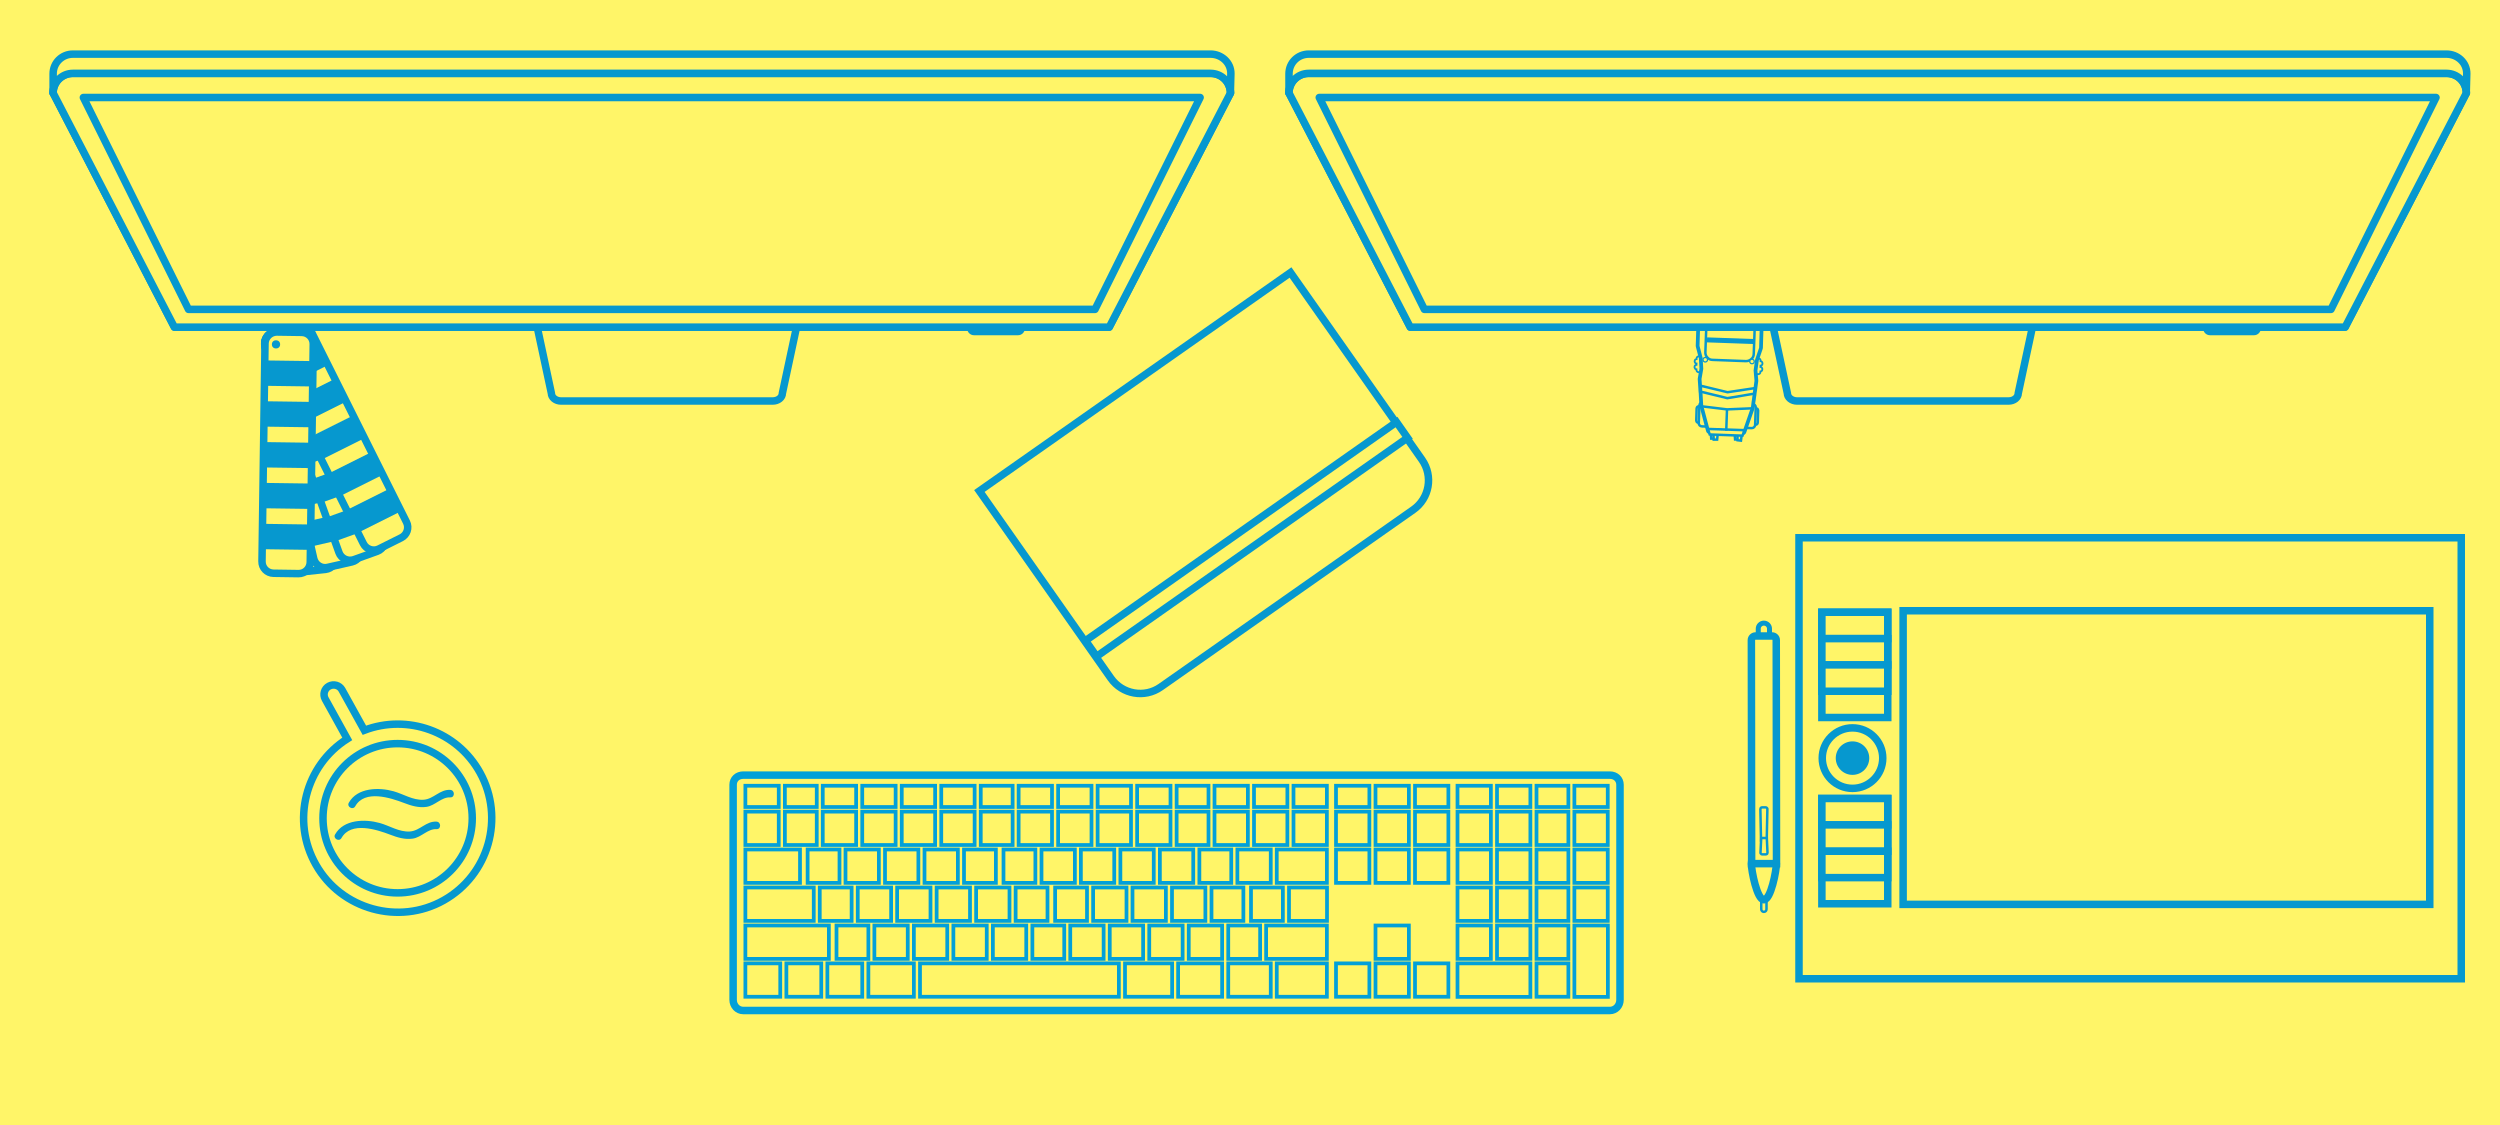 <?xml version="1.0" encoding="utf-8"?>
<!-- Generator: Adobe Illustrator 18.1.1, SVG Export Plug-In . SVG Version: 6.00 Build 0)  -->
<!DOCTYPE svg PUBLIC "-//W3C//DTD SVG 1.1//EN" "http://www.w3.org/Graphics/SVG/1.1/DTD/svg11.dtd">
<svg version="1.1" xmlns="http://www.w3.org/2000/svg" xmlns:xlink="http://www.w3.org/1999/xlink" x="0px" y="0px"
	 viewBox="0 0 2000 900" style="enable-background:new 0 0 2000 900;" xml:space="preserve">
<style type="text/css">
	.st0{fill:#FFF568;}
	.st1{fill:#FFF568;stroke:#0698CF;stroke-width:6;stroke-linecap:round;stroke-linejoin:round;stroke-miterlimit:10;}
	.st2{fill:#0698CF;}
	.st3{fill:#FFF568;stroke:#0698CF;stroke-width:6;stroke-miterlimit:10;}
	.st4{fill:none;stroke:#0698CF;stroke-width:4;stroke-miterlimit:10;}
	.st5{fill:#FFF568;stroke:#0698CF;stroke-width:4;stroke-miterlimit:10;}
	.st6{fill:#FFF568;stroke:#02A0D9;stroke-width:6;stroke-miterlimit:10;}
	.st7{fill:#FFF568;stroke:#02A0D9;stroke-width:3;stroke-miterlimit:10;}
	.st8{fill:none;stroke:#0698CF;stroke-width:3;stroke-miterlimit:10;}
	.st9{fill:none;stroke:#0698CF;stroke-width:6;stroke-linecap:round;stroke-linejoin:round;stroke-miterlimit:10;}
	.st10{fill:none;stroke:#0698CF;stroke-width:4;stroke-linecap:round;stroke-linejoin:round;stroke-miterlimit:10;}
	.st11{fill:none;stroke:#0698CF;stroke-width:2;stroke-miterlimit:10;}
	.st12{fill:none;stroke:#0698CF;stroke-width:2;stroke-linecap:round;stroke-linejoin:round;stroke-miterlimit:10;}
	.st13{fill:#FFF568;stroke:#0698CF;stroke-width:4;stroke-linecap:round;stroke-linejoin:round;stroke-miterlimit:10;}
</style>
<g id="Layer_3">
	<rect class="st0" width="2000" height="900"/>
</g>
<g id="color-bridge">
	<g>
		<g>
			<path class="st1" d="M220.3,265.6l19.8-2.1c5.1-0.5,9.7,3.2,10.3,8.3l18.4,173.4c0.5,5.1-3.2,9.7-8.3,10.3l-19.8,2.1
				c-5.1,0.5-9.7-3.2-10.3-8.3L212,275.9C211.5,270.8,215.2,266.2,220.3,265.6z"/>
			
				<rect x="228.2" y="417.3" transform="matrix(-0.994 0.105 -0.105 -0.994 538.524 826.35)" class="st2" width="38.6" height="20.3"/>
			
				<rect x="224.7" y="384.8" transform="matrix(-0.994 0.105 -0.105 -0.994 528.243 761.893)" class="st2" width="38.6" height="20.3"/>
			
				<rect x="221.3" y="352.3" transform="matrix(-0.994 0.105 -0.105 -0.994 517.961 697.436)" class="st2" width="38.6" height="20.3"/>
			
				<rect x="217.8" y="319.8" transform="matrix(-0.994 0.105 -0.105 -0.994 507.68 632.979)" class="st2" width="38.6" height="20.3"/>
			
				<rect x="214.4" y="287.3" transform="matrix(-0.994 0.105 -0.105 -0.994 497.398 568.521)" class="st2" width="38.6" height="20.3"/>
			<circle class="st2" cx="220.8" cy="275.5" r="3.3"/>
		</g>
		<g>
			<path class="st1" d="M219.1,265.7l19.4-4.4c5-1.2,10,2,11.2,7l38.9,170c1.2,5-2,10-7,11.2l-19.4,4.4c-5,1.2-10-2-11.2-7
				l-38.9-170C211,271.9,214.1,266.9,219.1,265.7z"/>
			
				<rect x="246" y="413" transform="matrix(-0.975 0.223 -0.223 -0.975 618.355 776.446)" class="st2" width="38.6" height="20.3"/>
			
				<rect x="238.8" y="381.1" transform="matrix(-0.975 0.223 -0.223 -0.975 596.864 715.154)" class="st2" width="38.6" height="20.3"/>
			
				<rect x="231.5" y="349.3" transform="matrix(-0.975 0.223 -0.223 -0.975 575.373 653.862)" class="st2" width="38.6" height="20.3"/>
			
				<rect x="224.2" y="317.4" transform="matrix(-0.975 0.223 -0.223 -0.975 553.881 592.571)" class="st2" width="38.6" height="20.3"/>
			
				<rect x="216.9" y="285.6" transform="matrix(-0.975 0.223 -0.223 -0.975 532.39 531.279)" class="st2" width="38.6" height="20.3"/>
			<circle class="st2" cx="220.8" cy="275.5" r="3.3"/>
		</g>
		<g>
			<path class="st1" d="M218,266l18.7-6.7c4.9-1.7,10.2,0.8,12,5.6l58.8,164.1c1.7,4.9-0.8,10.2-5.6,12l-18.7,6.7
				c-4.9,1.7-10.2-0.8-12-5.6L212.3,278C210.6,273.1,213.1,267.8,218,266z"/>
			
				<rect x="263.3" y="406.6" transform="matrix(-0.941 0.338 -0.338 -0.941 689.282 713.719)" class="st2" width="38.6" height="20.3"/>
			
				<rect x="252.3" y="375.9" transform="matrix(-0.941 0.338 -0.338 -0.941 657.49 657.716)" class="st2" width="38.6" height="20.3"/>
			
				<rect x="241.2" y="345.1" transform="matrix(-0.941 0.338 -0.338 -0.941 625.699 601.713)" class="st2" width="38.6" height="20.3"/>
			
				<rect x="230.2" y="314.3" transform="matrix(-0.941 0.338 -0.338 -0.941 593.907 545.711)" class="st2" width="38.6" height="20.3"/>
			
				<rect x="219.2" y="283.6" transform="matrix(-0.941 0.338 -0.338 -0.941 562.116 489.708)" class="st2" width="38.6" height="20.3"/>
			<circle class="st2" cx="220.8" cy="275.5" r="3.3"/>
		</g>
		<g>
			<path class="st1" d="M216.9,266.4l17.8-8.9c4.6-2.3,10.2-0.4,12.5,4.2l78,156c2.3,4.6,0.4,10.2-4.2,12.5l-17.8,8.9
				c-4.6,2.3-10.2,0.4-12.5-4.2l-78-156C210.4,274.3,212.3,268.7,216.9,266.4z"/>
			
				<rect x="279.7" y="398.3" transform="matrix(-0.894 0.447 -0.447 -0.894 749.039 639.992)" class="st2" width="38.6" height="20.3"/>
			
				<rect x="265.1" y="369" transform="matrix(-0.894 0.447 -0.447 -0.894 708.283 591.148)" class="st2" width="38.6" height="20.3"/>
			
				<rect x="250.5" y="339.8" transform="matrix(-0.894 0.447 -0.447 -0.894 667.526 542.304)" class="st2" width="38.6" height="20.3"/>
			
				<rect x="235.8" y="310.6" transform="matrix(-0.894 0.447 -0.447 -0.894 626.769 493.46)" class="st2" width="38.6" height="20.3"/>
			
				<rect x="221.2" y="281.3" transform="matrix(-0.894 0.447 -0.447 -0.894 586.013 444.616)" class="st2" width="38.6" height="20.3"/>
			<circle class="st2" cx="220.8" cy="275.5" r="3.3"/>
		</g>
		<g>
			<path class="st1" d="M221.5,265.6l19.9,0.3c5.2,0.1,9.3,4.3,9.2,9.5l-2.4,174.3c-0.1,5.2-4.3,9.3-9.5,9.2l-19.9-0.3
				c-5.2-0.1-9.3-4.3-9.2-9.5l2.4-174.3C212.1,269.7,216.3,265.6,221.5,265.6z"/>
			
				<rect x="209.9" y="419.3" transform="matrix(-1 -1.392811e-02 1.392811e-02 -1 452.363 862.116)" class="st2" width="38.6" height="20.3"/>
			
				<rect x="210.3" y="386.7" transform="matrix(-1 -1.392811e-02 1.392811e-02 -1 453.728 796.769)" class="st2" width="38.6" height="20.3"/>
			
				<rect x="210.8" y="354" transform="matrix(-1 -1.392811e-02 1.392811e-02 -1 455.094 731.422)" class="st2" width="38.6" height="20.3"/>
			
				<rect x="211.2" y="321.3" transform="matrix(-1 -1.392811e-02 1.392811e-02 -1 456.459 666.075)" class="st2" width="38.6" height="20.3"/>
			
				<rect x="211.7" y="288.6" transform="matrix(-1 -1.392811e-02 1.392811e-02 -1 457.825 600.728)" class="st2" width="38.6" height="20.3"/>
			<circle class="st2" cx="220.8" cy="275.5" r="3.3"/>
		</g>
	</g>
</g>
<g id="wacom-tablet">
	<g>
		<g>
			<g>
				<rect x="1439.2" y="430.2" class="st3" width="529.8" height="352.8"/>
			</g>
		</g>
		<rect x="1457.5" y="489.8" class="st3" width="52.7" height="84.2"/>
		<circle class="st3" cx="1482" cy="606.5" r="24.2"/>
		<circle class="st2" cx="1482" cy="606.5" r="13.4"/>
		<rect x="1522.5" y="488.6" class="st3" width="421.3" height="234.9"/>
		<rect x="1457.5" y="489.8" class="st3" width="52.7" height="21.1"/>
		<rect x="1457.5" y="510.9" class="st3" width="52.7" height="21.1"/>
		<rect x="1457.5" y="531.9" class="st3" width="52.7" height="21.1"/>
		<rect x="1457.5" y="638.8" class="st3" width="52.7" height="84.2"/>
		<rect x="1457.5" y="638.8" class="st3" width="52.7" height="21.1"/>
		<rect x="1457.5" y="659.9" class="st3" width="52.7" height="21.1"/>
		<rect x="1457.5" y="681" class="st3" width="52.7" height="21.1"/>
	</g>
</g>
<g id="wacom-pen">
	<g id="tip_4_">
		<path class="st4" d="M1411.1,728.5L1411.1,728.5c-0.6,0-1.1-0.5-1.1-1.1v-9.3c0-0.6,0.5-1.1,1.1-1.1l0,0c0.6,0,1.1,0.5,1.1,1.1
			v9.3C1412.2,728,1411.7,728.5,1411.1,728.5z"/>
		<path class="st0" d="M1411.1,728.5L1411.1,728.5c-0.6,0-1.1-0.5-1.1-1.1v-9.3c0-0.6,0.5-1.1,1.1-1.1l0,0c0.6,0,1.1,0.5,1.1,1.1
			v9.3C1412.2,728,1411.7,728.5,1411.1,728.5z"/>
	</g>
	<path id="eraser_1_" class="st5" d="M1411.1,519L1411.1,519c-2.5,0-4.5-2-4.5-4.5V503c0-2.5,2-4.5,4.5-4.5l0,0c2.5,0,4.5,2,4.5,4.5
		v11.5C1415.6,517,1413.6,519,1411.1,519z"/>
	<path id="tip_2_" class="st3" d="M1401.1,691c0-5.5,4.5-10,10-10c5.5,0,10,4.5,10,10c0,5.5-4.4,28.8-10,28.8
		C1405.6,719.8,1401.1,696.5,1401.1,691z"/>
	<path id="pen_1_" class="st3" d="M1411.2,690.9l10,0l0-3.3l-0.2-175.5c0-1.8-1.5-3.3-3.3-3.3l-13.3,0c-1.8,0-3.3,1.5-3.3,3.3
		l0.2,175.5l0,3.3l3.3,0h0L1411.2,690.9z"/>
	<g id="switch_1_">
		<g>
			<g>
				<path class="st4" d="M1412.9,647.2c0-0.2-0.2-0.3-0.4-0.3h-2.8c-0.2,0-0.4,0.1-0.4,0.3l0.5,24.2h2.6L1412.9,647.2z"/>
				<path class="st0" d="M1412.9,647.2c0-0.2-0.2-0.3-0.4-0.3h-2.8c-0.2,0-0.4,0.1-0.4,0.3l0.5,24.2h2.6L1412.9,647.2z"/>
			</g>
		</g>
		<g>
			<g>
				<path class="st4" d="M1409.4,682.2c0,0.2,0.2,0.3,0.4,0.3h2.8c0.2,0,0.4-0.1,0.4-0.3l-0.5-10.8h-2.6L1409.4,682.2z"/>
				<path class="st0" d="M1409.4,682.2c0,0.2,0.2,0.3,0.4,0.3h2.8c0.2,0,0.4-0.1,0.4-0.3l-0.5-10.8h-2.6L1409.4,682.2z"/>
			</g>
		</g>
	</g>
</g>
<g id="keyboard">
	<path class="st6" d="M1296,799.9c0,4.6-3.5,8.5-8.1,8.5H594.6c-4.6,0-8.1-3.9-8.1-8.5V627.8c0-4.6,3.5-7.7,8.1-7.7h693.3
		c4.6,0,8.1,3.2,8.1,7.7V799.9z"/>
	<rect x="596.3" y="770.7" class="st7" width="27.9" height="26.7"/>
	<rect x="596.3" y="740.4" class="st7" width="66.8" height="26.7"/>
	<rect x="596.3" y="710" class="st7" width="54.7" height="26.7"/>
	<rect x="596.3" y="679.6" class="st7" width="43.7" height="26.7"/>
	<rect x="596.3" y="649.3" class="st7" width="26.7" height="26.7"/>
	<rect x="596.3" y="628.6" class="st7" width="26.7" height="17"/>
	<rect x="627.9" y="628.6" class="st7" width="25.5" height="17"/>
	<rect x="658.2" y="628.6" class="st7" width="26.7" height="17"/>
	<rect x="689.8" y="628.6" class="st7" width="26.7" height="17"/>
	<rect x="721.4" y="628.6" class="st7" width="26.7" height="17"/>
	<rect x="753" y="628.6" class="st7" width="26.7" height="17"/>
	<rect x="784.6" y="628.6" class="st7" width="25.5" height="17"/>
	<rect x="814.9" y="628.6" class="st7" width="26.7" height="17"/>
	<rect x="846.5" y="628.6" class="st7" width="26.7" height="17"/>
	<rect x="878.1" y="628.6" class="st7" width="26.7" height="17"/>
	<rect x="909.7" y="628.6" class="st7" width="26.7" height="17"/>
	<rect x="941.3" y="628.6" class="st7" width="25.5" height="17"/>
	<rect x="971.6" y="628.6" class="st7" width="26.7" height="17"/>
	<rect x="1003.2" y="628.6" class="st7" width="26.7" height="17"/>
	<rect x="1034.8" y="628.6" class="st7" width="26.7" height="17"/>
	<rect x="1068.8" y="628.6" class="st7" width="26.7" height="17"/>
	<rect x="1100.4" y="628.6" class="st7" width="26.7" height="17"/>
	<rect x="1132" y="628.6" class="st7" width="26.7" height="17"/>
	<rect x="1166" y="628.6" class="st7" width="26.7" height="17"/>
	<rect x="1197.6" y="628.6" class="st7" width="26.7" height="17"/>
	<rect x="1229.2" y="628.6" class="st7" width="25.5" height="17"/>
	<rect x="1259.5" y="628.6" class="st7" width="26.7" height="17"/>
	<rect x="627.9" y="649.3" class="st7" width="25.5" height="26.7"/>
	<rect x="658.2" y="649.3" class="st7" width="26.7" height="26.7"/>
	<rect x="689.8" y="649.3" class="st7" width="26.7" height="26.7"/>
	<rect x="721.4" y="649.3" class="st7" width="26.7" height="26.7"/>
	<rect x="753" y="649.3" class="st7" width="26.7" height="26.7"/>
	<rect x="784.6" y="649.3" class="st7" width="25.5" height="26.7"/>
	<rect x="814.9" y="649.3" class="st7" width="26.7" height="26.7"/>
	<rect x="846.5" y="649.3" class="st7" width="26.7" height="26.7"/>
	<rect x="878.1" y="649.3" class="st7" width="26.7" height="26.7"/>
	<rect x="909.7" y="649.3" class="st7" width="26.7" height="26.7"/>
	<rect x="941.3" y="649.3" class="st7" width="25.5" height="26.7"/>
	<rect x="971.6" y="649.3" class="st7" width="26.7" height="26.7"/>
	<rect x="1003.2" y="649.3" class="st7" width="26.7" height="26.7"/>
	<rect x="1034.8" y="649.3" class="st7" width="26.7" height="26.7"/>
	<rect x="1068.8" y="649.3" class="st7" width="26.7" height="26.7"/>
	<rect x="1100.4" y="649.3" class="st7" width="26.7" height="26.7"/>
	<rect x="1100.4" y="679.6" class="st7" width="26.7" height="26.7"/>
	<rect x="1132" y="649.3" class="st7" width="26.7" height="26.7"/>
	<rect x="1068.8" y="679.6" class="st7" width="26.7" height="26.7"/>
	<rect x="1132" y="679.6" class="st7" width="26.7" height="26.7"/>
	<rect x="1166" y="679.6" class="st7" width="26.7" height="26.7"/>
	<rect x="1166" y="649.3" class="st7" width="26.7" height="26.7"/>
	<rect x="1197.6" y="649.3" class="st7" width="26.7" height="26.7"/>
	<rect x="1229.2" y="649.3" class="st7" width="25.5" height="26.7"/>
	<rect x="1259.5" y="649.3" class="st7" width="26.7" height="26.7"/>
	<rect x="1197.6" y="679.6" class="st7" width="26.7" height="26.7"/>
	<rect x="1229.2" y="679.6" class="st7" width="25.5" height="26.7"/>
	<rect x="1259.5" y="679.6" class="st7" width="26.7" height="26.7"/>
	<rect x="1197.6" y="710" class="st7" width="26.7" height="26.7"/>
	<rect x="1229.2" y="710" class="st7" width="25.5" height="26.7"/>
	<rect x="1259.5" y="710" class="st7" width="26.7" height="26.7"/>
	<rect x="1197.6" y="740.4" class="st7" width="26.7" height="26.7"/>
	<rect x="1229.2" y="740.4" class="st7" width="25.5" height="26.7"/>
	<rect x="1166" y="710" class="st7" width="26.7" height="26.7"/>
	<rect x="1166" y="740.4" class="st7" width="26.7" height="26.7"/>
	<polygon id="key_1_" class="st7" points="1215.6,770.7 1197.4,770.7 1166,770.7 1166,797.5 1197.4,797.5 1215.6,797.5 
		1224.3,797.5 1224.3,770.7 	"/>
	<rect x="1229.2" y="770.7" class="st7" width="25.5" height="26.7"/>
	<polygon class="st7" points="1259.5,740.4 1259.5,753.7 1259.5,766.9 1259.5,797.5 1286.3,797.5 1286.3,766.9 1286.3,753.7 
		1286.3,740.4 	"/>
	<rect x="1100.4" y="740.4" class="st7" width="26.7" height="26.7"/>
	<rect x="1068.8" y="770.7" class="st7" width="26.7" height="26.7"/>
	<rect x="1100.4" y="770.7" class="st7" width="26.7" height="26.7"/>
	<rect x="1132" y="770.7" class="st7" width="26.7" height="26.7"/>
	<rect x="655.8" y="710" class="st7" width="25.5" height="26.7"/>
	<rect x="646.1" y="679.6" class="st7" width="25.5" height="26.7"/>
	<rect x="676.4" y="679.6" class="st7" width="26.7" height="26.7"/>
	<rect x="708" y="679.6" class="st7" width="26.7" height="26.7"/>
	<rect x="739.6" y="679.6" class="st7" width="26.7" height="26.7"/>
	<rect x="771.2" y="679.6" class="st7" width="25.5" height="26.7"/>
	<rect x="802.8" y="679.6" class="st7" width="25.5" height="26.7"/>
	<rect x="833.2" y="679.6" class="st7" width="26.7" height="26.7"/>
	<rect x="864.7" y="679.6" class="st7" width="26.7" height="26.7"/>
	<rect x="896.3" y="679.6" class="st7" width="26.7" height="26.7"/>
	<rect x="927.9" y="679.6" class="st7" width="26.7" height="26.7"/>
	<rect x="959.5" y="679.6" class="st7" width="25.5" height="26.7"/>
	<rect x="989.9" y="679.6" class="st7" width="26.7" height="26.7"/>
	<rect x="1021.4" y="679.6" class="st7" width="40.1" height="26.7"/>
	<rect x="686.2" y="710" class="st7" width="26.7" height="26.7"/>
	<rect x="717.7" y="710" class="st7" width="26.7" height="26.7"/>
	<rect x="749.3" y="710" class="st7" width="26.7" height="26.7"/>
	<rect x="780.9" y="710" class="st7" width="26.7" height="26.7"/>
	<rect x="812.5" y="710" class="st7" width="25.5" height="26.7"/>
	<rect x="844.1" y="710" class="st7" width="25.5" height="26.7"/>
	<rect x="874.5" y="710" class="st7" width="26.7" height="26.7"/>
	<rect x="906" y="710" class="st7" width="26.7" height="26.7"/>
	<rect x="937.6" y="710" class="st7" width="26.7" height="26.7"/>
	<rect x="969.2" y="710" class="st7" width="25.5" height="26.7"/>
	<rect x="1000.8" y="710" class="st7" width="25.5" height="26.7"/>
	<rect x="669.2" y="740.4" class="st7" width="25.5" height="26.7"/>
	<rect x="699.5" y="740.4" class="st7" width="26.7" height="26.7"/>
	<rect x="731.1" y="740.4" class="st7" width="26.7" height="26.7"/>
	<rect x="762.7" y="740.4" class="st7" width="26.7" height="26.7"/>
	<rect x="794.3" y="740.4" class="st7" width="26.7" height="26.7"/>
	<rect x="825.9" y="740.4" class="st7" width="25.5" height="26.7"/>
	<rect x="856.2" y="740.4" class="st7" width="26.7" height="26.7"/>
	<rect x="887.8" y="740.4" class="st7" width="26.7" height="26.7"/>
	<rect x="919.4" y="740.4" class="st7" width="26.7" height="26.7"/>
	<rect x="951" y="740.4" class="st7" width="26.7" height="26.7"/>
	<rect x="982.6" y="740.4" class="st7" width="25.5" height="26.7"/>
	<rect x="1012.9" y="740.4" class="st7" width="48.6" height="26.7"/>
	<rect x="1031.2" y="710" class="st7" width="30.4" height="26.7"/>
	<rect x="629.1" y="770.7" class="st7" width="27.9" height="26.7"/>
	<rect x="661.9" y="770.7" class="st7" width="27.9" height="26.7"/>
	<rect x="694.7" y="770.7" class="st7" width="36.4" height="26.7"/>
	<rect x="736" y="770.7" class="st7" width="159.1" height="26.7"/>
	<rect x="900" y="770.7" class="st7" width="37.7" height="26.7"/>
	<rect x="942.5" y="770.7" class="st7" width="35.2" height="26.7"/>
	<rect x="982.6" y="770.7" class="st7" width="34" height="26.7"/>
	<rect x="1021.4" y="770.7" class="st7" width="40.1" height="26.7"/>
</g>
<g id="notebook">
	<g>
		<path class="st3" d="M888.7,542.6L783.5,392.8L1032.4,218l105.2,149.8c9.1,13,6,30.9-7,40L928.6,549.6
			C915.7,558.7,897.8,555.5,888.7,542.6z"/>
		
			<rect x="988.9" y="279.6" transform="matrix(0.575 0.818 -0.818 0.575 777.291 -632.02)" class="st3" width="15.4" height="304.1"/>
	</g>
</g>
<g id="mug">
	<g>
		<path class="st3" d="M260.2,559.3l17.6,31.8c-33.6,21.3-45.1,65.6-25,100.8c20.3,35.7,66.3,48.5,102.1,28.4
			C391,700,404,654.4,384,618.1c-18.4-33.2-58.1-47-92.5-33.9l-17.9-32.3c-2-3.7-6.7-5-10.4-3h0
			C259.5,550.9,258.1,555.6,260.2,559.3z"/>
		<circle class="st3" cx="318.1" cy="654.6" r="59.7"/>
	</g>
	<g>
		<g>
			<path class="st2" d="M284.2,645c7.6-13.5,28.1-6.8,39.1-2.6c5.7,2.2,11.7,4,17.9,3.1c6.9-1,12.1-8,19-7.6c3.9,0.2,3.8-5.8,0-6
				c-8.4-0.5-13.3,7.4-21.4,7.9c-8.5,0.5-16.1-4.6-24-6.8c-11.7-3.3-28.9-3-35.7,9.1C277.1,645.4,282.3,648.4,284.2,645L284.2,645z"
				/>
		</g>
	</g>
	<g>
		<g>
			<path class="st2" d="M273.2,670.4c7.6-13.5,28.1-6.8,39.1-2.6c5.7,2.2,11.7,4,17.9,3.1c6.9-1,12.1-8,19-7.6c3.9,0.2,3.8-5.8,0-6
				c-8.4-0.5-13.3,7.4-21.4,7.9c-8.5,0.5-16.1-4.6-24-6.8c-11.7-3.3-28.9-3-35.7,9.1C266.1,670.7,271.3,673.8,273.2,670.4
				L273.2,670.4z"/>
		</g>
	</g>
</g>
<g id="megatron">
	<g>
		<g>
			<path class="st8" d="M1363.2,285.9l-4.1-0.1c-0.6,0-1.1,0.4-1.1,1l0,1.2l-0.7,0c-0.4,0-0.8,0.3-0.8,0.8l0,0.5
				c0,0.4,0.3,0.8,0.8,0.8l0.7,0l-0.1,2.5l-0.7,0c-0.4,0-0.8,0.3-0.8,0.8l0,0.5c0,0.4,0.3,0.8,0.8,0.8l0.7,0l0,1.2
				c0,0.6,0.4,1.1,1,1.1l4.1,0.1c0.6,0,1.1-0.4,1.1-1l0.3-9.1C1364.2,286.5,1363.8,286,1363.2,285.9z"/>
			<path class="st0" d="M1363.2,285.9l-4.1-0.1c-0.6,0-1.1,0.4-1.1,1l0,1.2l-0.7,0c-0.4,0-0.8,0.3-0.8,0.8l0,0.5
				c0,0.4,0.3,0.8,0.8,0.8l0.7,0l-0.1,2.5l-0.7,0c-0.4,0-0.8,0.3-0.8,0.8l0,0.5c0,0.4,0.3,0.8,0.8,0.8l0.7,0l0,1.2
				c0,0.6,0.4,1.1,1,1.1l4.1,0.1c0.6,0,1.1-0.4,1.1-1l0.3-9.1C1364.2,286.5,1363.8,286,1363.2,285.9z"/>
		</g>
		<g>
			<path class="st8" d="M1402.4,298.5l4.1,0.1c0.6,0,1.1-0.4,1.1-1l0-1.2l0.7,0c0.4,0,0.8-0.3,0.8-0.8l0-0.5c0-0.4-0.3-0.8-0.8-0.8
				l-0.7,0l0.1-2.5l0.7,0c0.4,0,0.8-0.3,0.8-0.8l0-0.5c0-0.4-0.3-0.8-0.8-0.8l-0.7,0l0-1.2c0-0.6-0.4-1.1-1-1.1l-4.1-0.1
				c-0.6,0-1.1,0.4-1.1,1l-0.3,9.1C1401.3,298,1401.8,298.5,1402.4,298.5z"/>
			<path class="st0" d="M1402.4,298.5l4.1,0.1c0.6,0,1.1-0.4,1.1-1l0-1.2l0.7,0c0.4,0,0.8-0.3,0.8-0.8l0-0.5c0-0.4-0.3-0.8-0.8-0.8
				l-0.7,0l0.1-2.5l0.7,0c0.4,0,0.8-0.3,0.8-0.8l0-0.5c0-0.4-0.3-0.8-0.8-0.8l-0.7,0l0-1.2c0-0.6-0.4-1.1-1-1.1l-4.1-0.1
				c-0.6,0-1.1,0.4-1.1,1l-0.3,9.1C1401.3,298,1401.8,298.5,1402.4,298.5z"/>
		</g>
		<g>
			<path class="st4" d="M1359.3,337.2l-0.6,0c-0.4,0-0.7-0.3-0.7-0.7l0.3-9.8c0-0.4,0.3-0.7,0.7-0.7l0.6,0c0.4,0,0.7,0.3,0.7,0.7
				l-0.3,9.8C1360,336.9,1359.7,337.2,1359.3,337.2z"/>
			<path class="st0" d="M1359.3,337.2l-0.6,0c-0.4,0-0.7-0.3-0.7-0.7l0.3-9.8c0-0.4,0.3-0.7,0.7-0.7l0.6,0c0.4,0,0.7,0.3,0.7,0.7
				l-0.3,9.8C1360,336.9,1359.7,337.2,1359.3,337.2z"/>
		</g>
		<g>
			<path class="st4" d="M1360.9,246.2l-0.6,0c-0.4,0-0.7-0.3-0.7-0.7l0.3-9.8c0-0.4,0.3-0.7,0.7-0.7l0.6,0c0.4,0,0.7,0.3,0.7,0.7
				l-0.3,9.8C1361.6,245.9,1361.2,246.2,1360.9,246.2z"/>
			<path class="st0" d="M1360.9,246.2l-0.6,0c-0.4,0-0.7-0.3-0.7-0.7l0.3-9.8c0-0.4,0.3-0.7,0.7-0.7l0.6,0c0.4,0,0.7,0.3,0.7,0.7
				l-0.3,9.8C1361.6,245.9,1361.2,246.2,1360.9,246.2z"/>
		</g>
		<g>
			<path class="st4" d="M1360.3,260.9l-0.6,0c-0.4,0-0.7-0.3-0.7-0.7l0.3-9.8c0-0.4,0.3-0.7,0.7-0.7l0.6,0c0.4,0,0.7,0.3,0.7,0.7
				l-0.3,9.8C1361.1,260.6,1360.7,260.9,1360.3,260.9z"/>
			<path class="st0" d="M1360.3,260.9l-0.6,0c-0.4,0-0.7-0.3-0.7-0.7l0.3-9.8c0-0.4,0.3-0.7,0.7-0.7l0.6,0c0.4,0,0.7,0.3,0.7,0.7
				l-0.3,9.8C1361.1,260.6,1360.7,260.9,1360.3,260.9z"/>
		</g>
		<g>
			<path class="st4" d="M1408.7,247.9l-0.6,0c-0.4,0-0.7-0.3-0.7-0.7l0.3-9.8c0-0.4,0.3-0.7,0.7-0.7l0.6,0c0.4,0,0.7,0.3,0.7,0.7
				l-0.3,9.8C1409.4,247.6,1409,247.9,1408.7,247.9z"/>
			<path class="st0" d="M1408.7,247.9l-0.6,0c-0.4,0-0.7-0.3-0.7-0.7l0.3-9.8c0-0.4,0.3-0.7,0.7-0.7l0.6,0c0.4,0,0.7,0.3,0.7,0.7
				l-0.3,9.8C1409.4,247.6,1409,247.9,1408.7,247.9z"/>
		</g>
		<g>
			<path class="st4" d="M1408.1,262.6l-0.6,0c-0.4,0-0.7-0.3-0.7-0.7l0.3-9.8c0-0.4,0.3-0.7,0.7-0.7l0.6,0c0.4,0,0.7,0.3,0.7,0.7
				l-0.3,9.8C1408.9,262.3,1408.5,262.6,1408.1,262.6z"/>
			<path class="st0" d="M1408.1,262.6l-0.6,0c-0.4,0-0.7-0.3-0.7-0.7l0.3-9.8c0-0.4,0.3-0.7,0.7-0.7l0.6,0c0.4,0,0.7,0.3,0.7,0.7
				l-0.3,9.8C1408.9,262.3,1408.5,262.6,1408.1,262.6z"/>
		</g>
		<g>
			<path class="st4" d="M1404.5,338.8l-0.6,0c-0.4,0-0.7-0.3-0.7-0.7l0.3-9.8c0-0.4,0.3-0.7,0.7-0.7l0.6,0c0.4,0,0.7,0.3,0.7,0.7
				l-0.3,9.8C1405.2,338.5,1404.8,338.8,1404.5,338.8z"/>
			<path class="st0" d="M1404.5,338.8l-0.6,0c-0.4,0-0.7-0.3-0.7-0.7l0.3-9.8c0-0.4,0.3-0.7,0.7-0.7l0.6,0c0.4,0,0.7,0.3,0.7,0.7
				l-0.3,9.8C1405.2,338.5,1404.8,338.8,1404.5,338.8z"/>
		</g>
		<g>
			<path class="st4" d="M1401.4,341.5l-39.9-1.4c-0.9,0-1.6-0.8-1.5-1.7l0.5-14c0-0.9,0.8-1.6,1.7-1.5l39.9,1.4
				c0.9,0,1.6,0.8,1.5,1.7l-0.5,14C1403,340.8,1402.3,341.5,1401.4,341.5z"/>
			<path class="st0" d="M1401.4,341.5l-39.9-1.4c-0.9,0-1.6-0.8-1.5-1.7l0.5-14c0-0.9,0.8-1.6,1.7-1.5l39.9,1.4
				c0.9,0,1.6,0.8,1.5,1.7l-0.5,14C1403,340.8,1402.3,341.5,1401.4,341.5z"/>
		</g>
		<g>
			<polygon class="st9" points="1361.1,229.5 1359.6,276.7 1362.1,286.3 1362.6,295.1 1361.2,303.2 1361.7,310.8 1361.8,312.7 
				1362,314.6 1362.1,316.4 1362.2,318.2 1362.3,320 1362.4,321.7 1362.5,323.4 1362.6,325.2 1363,326.1 1363,326.1 1367.8,344.2 
				1394.1,345.1 1400.6,326.4 1400.9,324.7 1401.1,323 1401.3,321.3 1401.6,319.5 1401.8,317.7 1402.1,315.9 1402.3,314.1 
				1402.6,312.2 1403.6,304.6 1402.9,296.4 1404.1,287.6 1407.3,278.2 1408.7,231.2 			"/>
			<polygon class="st0" points="1361.1,229.5 1359.6,276.7 1362.1,286.3 1362.6,295.1 1361.2,303.2 1361.7,310.8 1361.8,312.7 
				1362,314.6 1362.1,316.4 1362.2,318.2 1362.3,320 1362.4,321.7 1362.5,323.4 1362.6,325.2 1363,326.1 1363,326.1 1367.8,344.2 
				1394.1,345.1 1400.6,326.4 1400.9,324.7 1401.1,323 1401.3,321.3 1401.6,319.5 1401.8,317.7 1402.1,315.9 1402.3,314.1 
				1402.6,312.2 1403.6,304.6 1402.9,296.4 1404.1,287.6 1407.3,278.2 1408.7,231.2 			"/>
		</g>
		<g>
			<polygon class="st10" points="1362.6,227.1 1407.4,228.7 1408.8,231.2 1361.1,229.5 			"/>
			<polygon class="st0" points="1362.6,227.1 1407.4,228.7 1408.8,231.2 1361.1,229.5 			"/>
		</g>
		<g>
			<polygon class="st4" points="1370.8,349.9 1369.9,349.9 1369.7,347 1371.2,347 			"/>
			<polygon class="st0" points="1370.8,349.9 1369.9,349.9 1369.7,347 1371.2,347 			"/>
		</g>
		<g>
			<polygon class="st4" points="1372.8,350.7 1371.9,350.7 1371.7,346.7 1373.2,346.8 			"/>
			<polygon class="st0" points="1372.8,350.7 1371.9,350.7 1371.7,346.7 1373.2,346.8 			"/>
		</g>
		<g>
			<polygon class="st4" points="1389.9,350.6 1389,350.6 1388.8,347.6 1390.3,347.7 			"/>
			<polygon class="st0" points="1389.9,350.6 1389,350.6 1388.8,347.6 1390.3,347.7 			"/>
		</g>
		<g>
			<polygon class="st4" points="1391.9,351.4 1391,351.3 1390.9,347.4 1392.4,347.5 			"/>
			<polygon class="st0" points="1391.9,351.4 1391,351.3 1390.9,347.4 1392.4,347.5 			"/>
		</g>
		<g>
			<polygon class="st4" points="1361.7,309.9 1361.8,312.6 1381.9,317.5 1402.3,314.1 1402.6,311.7 1382,314.8 			"/>
			<polygon class="st0" points="1361.7,309.9 1361.8,312.6 1381.9,317.5 1402.3,314.1 1402.6,311.7 1382,314.8 			"/>
		</g>
		<g>
			<path class="st4" d="M1396.8,287.9l-13.4-0.5l-13.4-0.5c-1.4,0-2.6-0.6-3.4-1.6c-0.9-0.9-1.4-2.2-1.3-3.5l0.8-21.9l0.8-21.9
				c0-1.4,9.2-4.4,18.5-4.1c9.3,0.3,18.2,4,18.2,5.4l-0.8,21.9l-0.8,21.9c0,1.4-0.6,2.6-1.6,3.4
				C1399.4,287.4,1398.1,287.9,1396.8,287.9z"/>
			<path class="st0" d="M1396.8,287.9l-13.4-0.5l-13.4-0.5c-1.4,0-2.6-0.6-3.4-1.6c-0.9-0.9-1.4-2.2-1.3-3.5l0.8-21.9l0.8-21.9
				c0-1.4,9.2-4.4,18.5-4.1c9.3,0.3,18.2,4,18.2,5.4l-0.8,21.9l-0.8,21.9c0,1.4-0.6,2.6-1.6,3.4
				C1399.4,287.4,1398.1,287.9,1396.8,287.9z"/>
		</g>
		<g>
			<circle class="st11" cx="1364.2" cy="287.8" r="1.3"/>
			<circle class="st0" cx="1364.2" cy="287.8" r="1.3"/>
		</g>
		<g>
			<circle class="st11" cx="1401.6" cy="289.2" r="1.3"/>
			<circle class="st0" cx="1401.6" cy="289.2" r="1.3"/>
		</g>
		<g>
			<polygon class="st4" points="1393.3,347.5 1368.5,346.6 1367.8,344.2 1394.1,345.1 			"/>
			<polygon class="st0" points="1393.3,347.5 1368.5,346.6 1367.8,344.2 1394.1,345.1 			"/>
		</g>
		<line class="st5" x1="1366.4" y1="248.1" x2="1403.3" y2="249.4"/>
		<line class="st5" x1="1366" y1="260" x2="1402.9" y2="261.3"/>
		<line class="st5" x1="1365.6" y1="271.9" x2="1402.5" y2="273.2"/>
		<polyline class="st12" points="1400.7,326.7 1381.6,327.5 1362.6,325.2 		"/>
		<line class="st11" x1="1381.6" y1="327.5" x2="1381" y2="344.6"/>
	</g>
</g>
<g id="monitor-left">
	<path id="power_4_" class="st13" d="M814.4,266.2h-35.2c-1.9,0-3.5-1.6-3.5-3.5v-2.2c0-1.9,1.6-3.5,3.5-3.5h35.2
		c1.9,0,3.5,1.6,3.5,3.5v2.2C817.9,264.6,816.4,266.2,814.4,266.2z"/>
	<path id="base_4_" class="st1" d="M420.4,217.9c0-3.4,3.4-6.3,7.7-6.3h210.8c4.2,0,7.7,2.9,7.7,6.3l-20.7,96.7
		c0,3.4-3.4,6.2-7.7,6.2H448.8c-4.2,0-7.7-2.8-7.7-6.2L420.4,217.9z"/>
	<g id="monitor_4_">
		<path class="st1" d="M968.5,58.7H58.3c-8.7,0-15.8,6.9-15.8,15.7l97,187.3h747.9l97-187.3C984.3,65.6,977.2,58.7,968.5,58.7z"/>
		<path class="st1" d="M968.5,58.7H58.3c-8.7,0-15.8,6.9-15.8,15.7l97,187.3h747.9l97-187.3C984.3,65.6,977.2,58.7,968.5,58.7z"/>
		<path class="st1" d="M968.5,43.3H58.3c-8.7,0-15.8,6.9-15.8,15.7l0,0l0,15.4c0-8.7,7.1-15.7,15.8-15.7h910.2
			c8.7,0,15.8,6.9,15.8,15.7l0.4-15.5C984.8,50.1,977.2,43.3,968.5,43.3z"/>
		<polygon id="_x3C_Path_x3E__4_" class="st1" points="876,247.5 960.1,78 66.7,78 150.8,247.5 		"/>
	</g>
</g>
<g id="monitor-right">
	<path id="power_1_" class="st13" d="M1803.2,266.2h-35.2c-1.9,0-3.5-1.6-3.5-3.5v-2.2c0-1.9,1.6-3.5,3.5-3.5h35.2
		c1.9,0,3.5,1.6,3.5,3.5v2.2C1806.7,264.6,1805.1,266.2,1803.2,266.2z"/>
	<path id="base_1_" class="st1" d="M1409.1,217.9c0-3.4,3.4-6.3,7.7-6.3h210.8c4.2,0,7.7,2.9,7.7,6.3l-20.7,96.7
		c0,3.4-3.4,6.2-7.7,6.2h-169.3c-4.2,0-7.7-2.8-7.7-6.2L1409.1,217.9z"/>
	<g id="monitor_1_">
		<path class="st1" d="M1957.2,58.7h-910.2c-8.7,0-15.8,6.9-15.8,15.7l97,187.3h747.9l97-187.3C1973.1,65.6,1966,58.7,1957.2,58.7z"
			/>
		<path class="st1" d="M1957.2,58.7h-910.2c-8.7,0-15.8,6.9-15.8,15.7l97,187.3h747.9l97-187.3C1973.1,65.6,1966,58.7,1957.2,58.7z"
			/>
		<path class="st1" d="M1957.2,43.3h-910.2c-8.7,0-15.8,6.9-15.8,15.7l0,0l0,15.4c0-8.7,7.1-15.7,15.8-15.7h910.2
			c8.7,0,15.8,6.9,15.8,15.7l0.4-15.5C1973.5,50.1,1966,43.3,1957.2,43.3z"/>
		<polygon id="_x3C_Path_x3E__1_" class="st1" points="1864.8,247.5 1948.8,78 1055.4,78 1139.5,247.5 		"/>
	</g>
</g>
</svg>
